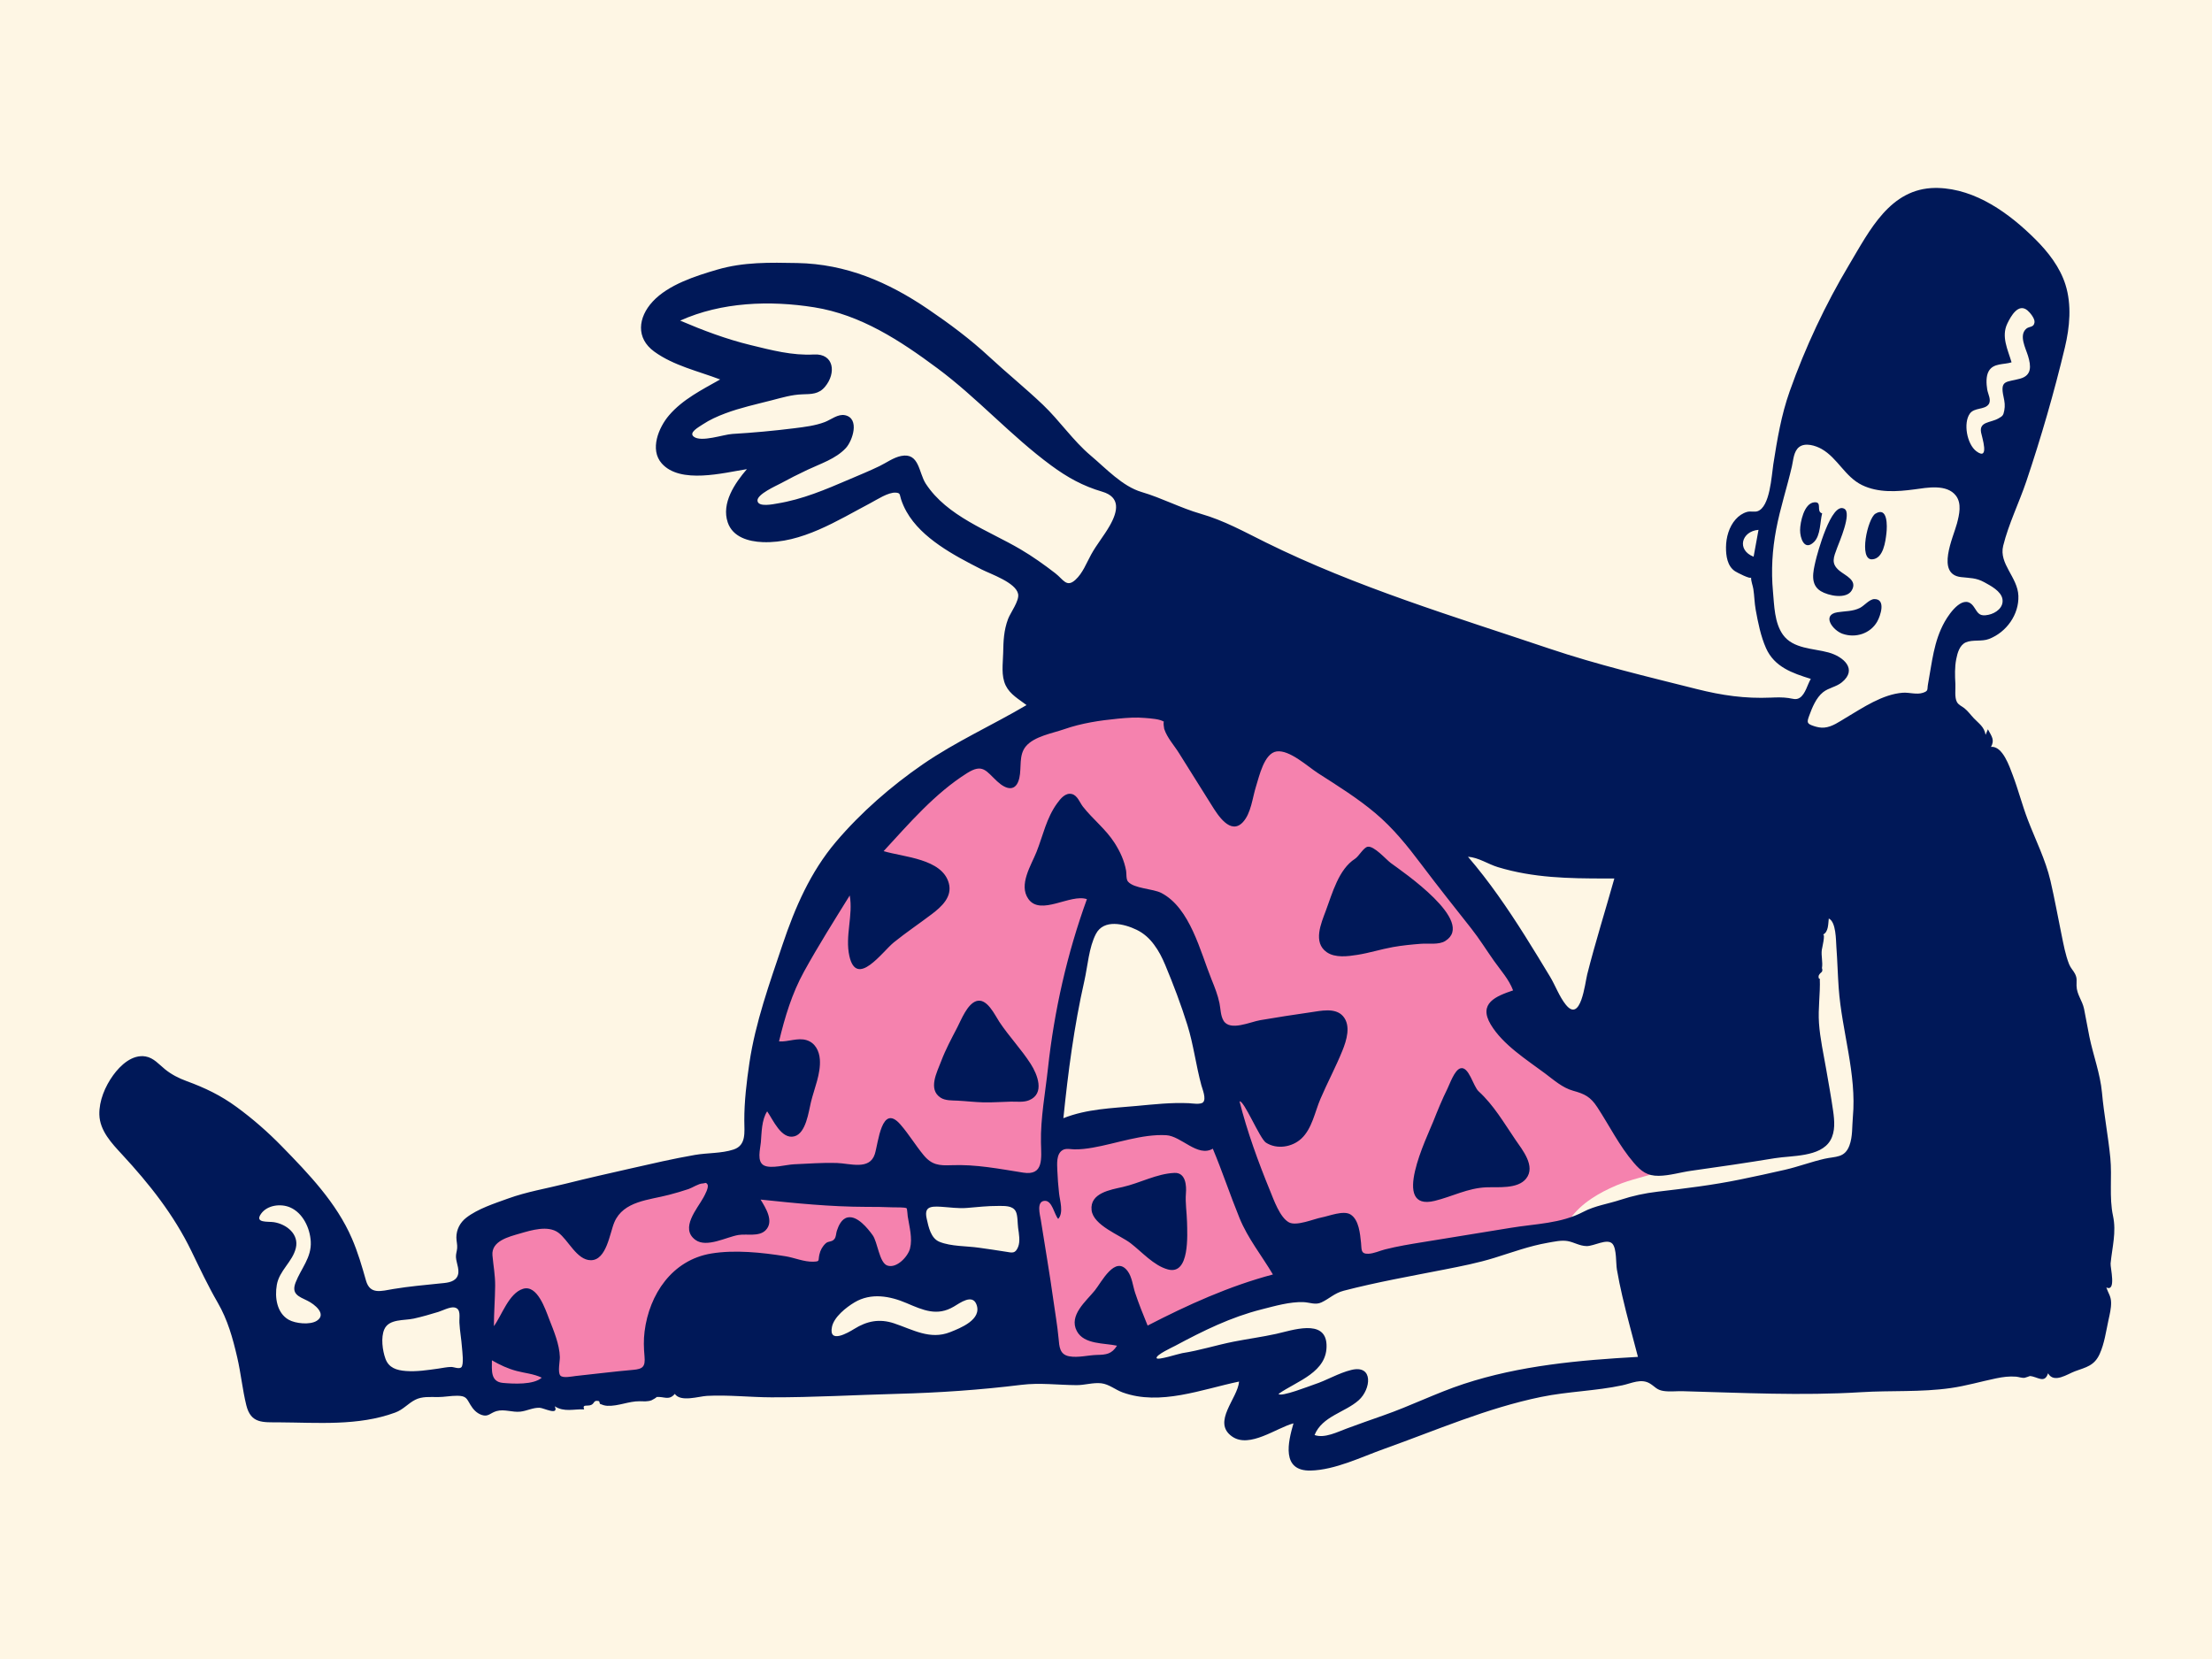 <svg xmlns="http://www.w3.org/2000/svg" viewBox="0 0 1024 768" version="1.1"><g id="react-group-267" stroke="none" stroke-width="1" fill="#fef6e4" fill-rule="evenodd"><g id="react-group-268"><rect x="0" y="0" width="1024" height="768"></rect><path d="M521.919,324.834 C559.284,321.862 594.932,335.786 624.796,357.488 C663.286,385.459 695.909,425.461 717.991,467.612 C720.34,469.421 722.654,471.276 724.952,473.148 C737.242,483.16 749.249,493.735 759.892,505.505 C765.834,512.075 781.419,528.051 774.653,538.128 C773.217,540.268 770.859,541.496 768.497,542.343 C761.875,544.714 754.972,545.915 748.441,548.689 C740.379,552.112 732.019,556.906 726.854,564.215 C725.385,566.294 725.002,568.747 723.027,569.663 C720.933,570.635 716.985,570.256 714.696,570.48 C710.095,570.932 705.493,571.383 700.891,571.833 C690.08,572.893 678.779,573.01 668.203,575.621 L619.55,587.634 C609.599,590.091 598.162,591.445 588.725,595.483 C574.643,601.51 561.208,610.334 547.733,617.606 C541.218,621.122 534.702,624.639 528.186,628.155 C525.004,629.873 522.826,629.896 519.097,630.183 L492.187,632.253 C487.846,632.587 485.762,634.335 485.193,629.991 L478.938,582.233 L475.632,556.979 C475.435,555.477 475.493,548.037 474.262,547.139 C473.49,546.576 468.96,547.788 468.122,547.891 L455.908,549.387 C447.111,550.464 438.315,551.541 429.518,552.618 C428.804,552.705 424.849,552.66 424.405,553.244 C423.885,553.929 424.874,557.855 424.963,558.7 C425.896,567.568 426.83,576.436 427.763,585.304 C427.872,586.332 429.121,591.101 428.463,591.945 C428.005,592.531 424.691,592.602 424.018,592.712 C415.532,594.097 407.047,595.482 398.561,596.868 C392.484,597.86 384.542,597.81 378.797,600.095 C375.498,601.407 372.234,604.762 369.384,606.859 L327.998,637.313 C321.721,641.931 313.261,640.755 305.617,641.337 L217.44,648.055 C217.513,645.309 217.587,642.563 217.66,639.816 C218.048,625.271 218.435,610.726 218.823,596.181 L219.331,577.157 C219.363,575.953 218.882,572.43 219.669,571.54 C220.715,570.359 225.39,569.847 226.841,569.417 C231.708,567.976 236.574,566.536 241.44,565.096 C255.717,560.87 269.992,556.644 284.268,552.419 C298.378,548.243 312.486,544.066 326.595,539.89 C331.423,538.461 336.25,537.032 341.077,535.603 C342.192,535.273 346.087,534.834 346.862,533.891 C347.839,532.703 347.402,527.634 347.558,526.128 C348.324,518.779 349.416,511.463 350.746,504.196 C360.338,451.778 382.757,398.534 424.326,363.565 C451.804,340.449 486.272,327.669 521.919,324.834 Z M528.509,429.95 C524.81,425.607 518.596,418.522 512.061,419.698 C506.75,420.654 503.856,427.238 502.005,431.615 C494.564,449.207 492.256,469.372 489.942,488.173 C488.49,499.97 487.322,511.819 486.575,523.682 C513.081,521.643 539.587,519.604 566.093,517.565 C564.842,509.119 563.839,500.595 562.333,492.19 C561.578,487.977 559.49,484.184 557.705,480.292 C549.721,462.884 541.006,444.623 528.509,429.95 Z" id="react-path-269" fill="#f582ae"></path><path d="M896.454,87.001 L897.102,87.012 C914.692,87.48 930.204,98.799 942.235,110.778 C948.184,116.701 953.609,123.668 956.162,131.775 C959.11,141.14 958.14,151.441 955.897,160.84 C950.942,181.611 944.886,202.489 938.076,222.732 C934.725,232.69 929.866,242.454 927.337,252.646 C925.252,261.043 934.032,267.159 934.368,275.788 C934.707,284.493 928.85,292.671 920.802,295.782 C917.374,297.107 913.227,296 910.067,297.358 C907.177,298.599 906.165,302.262 905.61,305.074 C904.854,308.909 904.99,312.741 905.205,316.61 C905.337,318.977 904.747,322.84 905.902,324.951 C906.695,326.401 908.14,326.875 909.385,327.867 C911.084,329.221 912.216,330.906 913.706,332.462 C916.162,335.03 918.525,336.421 919.192,340.167 C919.547,339.316 919.902,338.465 920.256,337.615 C922.087,340.964 923.444,342.57 921.703,345.749 C927.104,345.219 930.304,355.017 931.72,358.733 C934.313,365.533 936.094,372.599 938.693,379.403 C942.255,388.732 946.935,397.938 949.208,407.699 C951.117,415.903 952.628,424.329 954.325,432.59 C955.281,437.241 956.114,441.966 957.863,446.401 C958.543,448.123 959.805,449.282 960.587,450.817 C961.656,452.918 961.238,454.028 961.289,456.329 C961.379,460.431 963.967,463.094 964.781,467.079 C965.65,471.336 966.36,475.641 967.237,479.907 C969.004,488.5 972.277,497.081 973.065,505.785 C973.98,515.892 975.943,525.875 976.93,535.985 C977.794,544.819 976.326,554.303 978.171,562.849 C979.807,570.434 977.779,577.37 977.057,584.901 C976.874,586.813 979.819,598.197 975.086,596.011 C975.975,598.695 977.221,599.974 977.288,602.918 C977.35,605.672 976.64,608.503 976.06,611.173 C974.94,616.333 974.194,621.957 972,626.791 C969.519,632.259 965.738,632.914 960.598,634.79 C957.118,636.06 950.852,640.592 948.11,635.744 C946.475,640.721 943.283,637.281 939.705,637.003 C939.729,637.004 937.657,637.77 937.269,637.823 C936.011,637.992 934.524,637.399 933.272,637.295 C930.151,637.036 927.089,637.453 924.036,638.085 C917.001,639.543 910.195,641.559 903.056,642.575 C889.111,644.559 875.445,643.621 861.48,644.49 C834.15,646.189 806.368,644.763 779.017,644.027 C776.081,643.948 772.917,644.359 770.02,643.908 C766.897,643.421 766.216,641.943 763.783,640.463 C759.738,638.005 755.25,640.396 751.054,641.294 C738.734,643.931 725.868,644.126 713.45,646.677 C688.22,651.858 664.974,662.083 640.807,670.708 C630.33,674.447 618.033,680.502 606.735,680.765 C593.043,681.061 596.277,667.575 598.793,658.906 C590.882,661.006 578.459,670.602 570.418,665.033 C560.835,658.397 573.028,647.365 573.602,639.565 C556.475,643.12 537.047,650.917 519.663,644.579 C516.318,643.36 513.407,640.782 509.816,640.363 C506.083,639.927 502.137,641.246 498.363,641.223 C489.765,641.168 481.416,640.024 472.821,641.083 C453.658,643.443 434.767,644.735 415.449,645.244 C396.001,645.756 376.552,646.908 357.095,646.86 C347.219,646.835 337.16,645.664 327.304,646.189 C323.434,646.395 315.105,649.206 312.386,645.273 C309.656,648.546 307.337,646.359 303.835,646.722 C304.484,646.655 302.011,648.085 301.639,648.223 C299.798,648.907 298.077,648.699 296.155,648.679 C291.035,648.627 286.252,651.023 281.158,650.791 C279.87,650.733 278.896,650.358 277.803,649.916 C277.544,649.811 277.606,648.697 277.191,648.604 C274.699,648.046 275.343,649.572 273.761,650.342 C272.007,651.194 269.412,649.815 270.41,652.437 C265.651,652.228 261.142,653.832 256.812,651.01 C258.859,655.534 251.708,651.776 249.839,651.702 C246.733,651.577 244.013,653.13 240.915,653.488 C237.2,653.916 233.467,652.193 229.832,653.245 C226.984,654.068 226.009,656.049 223.045,655.036 C220.527,654.176 218.954,652.307 217.732,650.264 C216.046,647.445 215.83,646.187 211.764,646.137 C208.749,646.1 205.718,646.749 202.674,646.743 C199.186,646.736 195.353,646.366 192.169,648.024 C188.739,649.81 186.724,652.529 182.92,653.928 C165.814,660.218 147.036,658.553 129.188,658.446 C121.658,658.401 116.132,659.093 114.018,650.504 C112.232,643.247 111.516,635.658 109.812,628.341 C107.724,619.376 105.429,611.058 100.796,603.043 C96.302,595.27 92.521,587.24 88.608,579.166 C80.47,562.374 69.142,548.087 56.512,534.441 C51.714,529.256 46.215,523.48 45.992,516.014 C45.828,509.567 48.668,502.888 52.393,497.752 C55.719,493.168 61.199,487.997 67.398,489.066 C71.131,489.71 73.578,492.721 76.364,494.98 C79.409,497.448 82.726,499.13 86.396,500.476 C94.954,503.615 102.131,507.05 109.542,512.468 C117.041,517.951 124.051,524.091 130.536,530.74 C142.985,543.505 155.741,556.766 162.894,573.295 C165.713,579.807 167.514,586.087 169.436,592.839 C171.324,599.469 176.464,597.642 182.244,596.689 C189.288,595.527 196.367,594.904 203.458,594.168 C206.127,593.891 209.89,593.809 211.497,591.287 C213.269,588.506 211.239,584.903 211.078,582.018 C210.992,580.477 211.503,579.341 211.631,577.838 C211.778,576.129 211.273,574.568 211.271,572.866 C211.269,569.206 212.982,565.946 215.829,563.729 C221.156,559.579 228.926,557.105 235.233,554.822 C243.844,551.704 253.071,550.172 261.939,547.947 C271.924,545.441 281.969,543.183 292.008,540.907 C301.872,538.671 311.721,536.371 321.691,534.649 C327.539,533.639 333.883,534.008 339.552,532.162 C345.577,530.2 344.578,524.138 344.56,518.767 C344.531,509.897 345.629,500.765 346.928,491.996 C349.692,473.354 356.276,455.11 362.261,437.295 C368.027,420.137 375.17,403.669 386.962,389.745 C398.441,376.19 412.53,363.923 427.145,353.85 C442.373,343.354 459.318,335.771 475.214,326.401 C471.74,323.744 467.596,321.477 465.6,317.385 C463.346,312.766 464.301,307.243 464.397,302.306 C464.505,296.734 464.675,291.843 466.665,286.535 C467.754,283.628 471.964,278.114 471.319,274.953 C470.238,269.645 458.626,265.768 454.35,263.584 C447.644,260.158 440.925,256.678 434.745,252.353 C428.814,248.204 423.234,243.21 419.641,236.841 C418.622,235.034 417.783,233.136 417.132,231.166 C416.407,228.968 416.914,228.219 414.717,228.058 C411.21,227.8 405.952,231.32 402.997,232.875 C387.762,240.892 371.03,251.681 353.054,250.965 C346.532,250.706 339.2,248.657 336.894,241.855 C333.858,232.9 340.197,223.649 345.759,217.181 C334.91,218.886 314.904,224.215 306.343,214.535 C300.638,208.085 304.941,197.847 309.725,192.254 C316.046,184.866 325.057,180.368 333.381,175.667 C323.167,171.773 311.86,169.283 302.878,162.767 C294.287,156.536 295.349,146.963 302.134,139.613 C309.388,131.756 322.072,127.732 332.048,124.815 C344.284,121.237 356.44,121.524 369.049,121.764 C391.679,122.194 411.118,130.536 429.679,143.148 C439.493,149.817 449.166,157.014 457.87,165.091 C466.034,172.666 474.743,179.71 482.787,187.367 C490.581,194.786 496.712,203.978 504.938,210.909 C511.933,216.802 519.602,225.155 528.488,227.771 C537.911,230.545 546.393,235.133 555.896,237.864 C566.676,240.961 575.936,246.14 585.926,251.081 C627.851,271.817 672.858,285.312 717.058,300.199 C739.666,307.813 762.424,313.18 785.505,318.995 C797.096,321.915 807.859,323.473 819.82,322.945 C822.578,322.824 825.212,322.752 827.932,323.135 C829.926,323.415 831.442,324.169 833.225,322.977 C835.787,321.265 836.75,316.809 838.277,314.272 C829.765,311.633 821.432,308.778 817.548,300.055 C815.101,294.558 813.831,288.147 812.758,282.249 C812.182,279.075 812.169,275.872 811.677,272.696 C811.407,270.942 810.573,269.109 810.637,267.317 C810.446,268.314 804.103,265.035 803.183,264.426 C799.634,262.075 798.988,257.336 799.017,253.336 C799.051,248.818 800.415,243.852 803.483,240.426 C804.935,238.804 806.663,237.588 808.774,236.977 C810.272,236.543 812.248,237.111 813.569,236.674 C819.429,234.737 820.085,220.236 820.916,214.957 C822.748,203.325 824.573,192.22 828.527,181.07 C835.736,160.742 845.014,140.986 856.065,122.478 C865.534,106.619 874.994,87.227 895.813,87.001 L896.454,87.001 Z M716.477,575.321 C708.05,576.78 699.977,579.76 691.837,582.287 C684.235,584.647 676.53,586.15 668.731,587.684 C653.21,590.738 637.348,593.533 622.052,597.514 C617.745,598.635 615.479,601.165 611.721,602.924 C608.935,604.228 606.32,602.907 603.422,602.796 C597.113,602.555 590.113,604.613 584.045,606.147 C569.72,609.766 557.01,616.052 544.047,623.001 C542.887,623.622 535.044,627.211 535.416,628.697 C535.718,629.91 545.688,626.653 547.274,626.412 C555.302,625.189 563.144,622.658 571.113,621.086 C577.654,619.795 584.269,618.921 590.782,617.488 C598.03,615.894 613.47,610.35 614.084,622.321 C614.747,635.259 600.46,639.238 591.872,645.273 C592.829,646.924 606.607,641.48 608.315,640.93 C614.174,639.041 619.609,635.636 625.574,634.186 C635.952,631.663 634.695,643.125 628.966,648.224 C622.6,653.888 612.072,655.6 608.547,664.317 C613.176,665.987 619.228,662.851 623.48,661.292 C629.064,659.245 634.669,657.229 640.287,655.277 C652.898,650.895 664.876,644.858 677.554,640.683 C703.566,632.119 731.061,629.663 758.253,628.141 C755.83,618.742 753.18,609.398 751.003,599.937 C750.071,595.888 749.218,591.82 748.512,587.725 C748.021,584.877 748.439,578.062 746.477,575.816 C744.088,573.08 737.866,576.923 734.48,576.85 C731.163,576.778 728.743,575.066 725.678,574.526 C722.768,574.014 719.324,574.828 716.477,575.321 Z M227.722,629.727 C227.722,634.22 226.943,639.67 232.853,640.195 C237.633,640.62 246.984,641.166 250.797,637.767 C247.143,635.986 242.99,635.675 239.109,634.648 C235.065,633.577 231.331,631.819 227.722,629.727 Z M325.268,547.861 C323.47,547.874 320.437,549.873 318.797,550.431 C315.796,551.451 312.746,552.312 309.682,553.123 C300.476,555.561 288.623,555.941 284.396,565.823 C282.286,570.755 280.823,583.438 273.491,583.392 C266.974,583.35 263.071,573.944 258.422,570.597 C253.617,567.139 245.999,569.493 240.817,570.995 C235.551,572.52 227.379,574.477 227.97,581.151 C228.395,585.949 229.261,590.316 229.22,595.217 C229.169,601.456 228.642,607.682 228.642,613.921 C232.339,608.856 235.564,598.673 242.114,596.636 C248.731,594.578 252.474,606.139 254.195,610.57 C256.328,616.06 259.009,622.286 259.172,628.236 C259.223,630.104 258.089,635.236 259.388,636.772 C260.541,638.136 264.976,637.147 266.409,636.998 C275.278,636.075 284.1,634.926 292.997,634.156 C297.566,633.761 298.81,632.758 298.363,627.843 C298.012,623.983 297.903,620.304 298.387,616.429 C300.547,599.128 311.201,583.302 329.215,580.298 C340.07,578.487 352.747,579.811 363.584,581.55 C367.761,582.22 372.296,584.243 376.54,584.067 C379.675,583.937 378.665,583.759 379.307,580.808 C379.756,578.745 380.717,576.985 382.286,575.555 C383.526,574.425 385.1,575.063 386.269,573.586 C387.115,572.517 386.988,571.061 387.387,569.829 C388.166,567.432 389.574,564.197 392.377,563.592 C396.888,562.617 401.683,568.657 403.96,571.772 C406.312,574.993 407.023,584.609 410.806,585.868 C415.171,587.319 420.364,581.598 421.274,577.994 C422.498,573.146 420.956,567.901 420.219,563.1 C420.167,562.756 419.952,559.566 419.715,559.358 C419.078,558.797 414.279,558.954 413.429,558.912 C409.248,558.713 405.06,558.703 400.875,558.692 C384.468,558.651 368.396,557.038 352.098,555.318 C354.465,559.177 358.518,565.513 354.358,569.587 C351.275,572.605 345.711,571.091 341.839,571.713 C336.369,572.591 327.148,577.782 321.935,573.987 C314.589,568.637 322.899,559.445 325.627,554.389 C326.211,553.305 328.377,549.491 327.459,548.22 C326.664,547.119 326.432,547.852 325.268,547.861 Z M202.922,607.32 C199.171,608.464 195.392,609.564 191.56,610.412 C187.065,611.407 180.095,610.441 177.908,615.386 C176.244,619.146 177.07,625.212 178.422,628.957 C179.97,633.246 183.603,634.349 187.891,634.676 C192.895,635.058 197.965,634.251 202.91,633.567 C204.859,633.297 206.937,632.81 208.917,632.807 C210.092,632.804 212.464,633.879 213.509,633 C214.862,631.861 213.971,625.391 213.865,623.84 C213.602,619.999 212.873,616.209 212.674,612.362 C212.532,609.599 213.574,605.844 210.335,605.255 C208.318,604.888 204.675,606.786 202.922,607.32 Z M505.823,531.283 C503.02,531.768 500.233,532.115 497.386,532.072 C495.632,532.045 493.532,531.449 491.911,532.411 C488.917,534.188 489.363,538.869 489.465,541.79 C489.59,545.334 489.9,548.931 490.278,552.457 C490.639,555.829 492.489,561.382 489.876,564.271 C488.033,562.254 487.124,555.659 483.567,555.9 C479.656,556.164 481.464,562.414 481.811,564.652 C483.728,577.023 485.913,589.401 487.626,601.808 C488.44,607.706 489.492,613.561 490.037,619.488 C490.402,623.466 490.525,627.048 494.971,627.872 C499.091,628.636 503.721,627.332 507.886,627.232 C512.174,627.129 514.63,626.838 517.097,622.962 C511.19,621.669 501.833,622.46 498.505,616.212 C494.625,608.923 502.809,602.365 506.836,597.383 C509.927,593.557 516.247,580.837 521.985,588.392 C524.051,591.112 524.424,595.263 525.467,598.427 C527.164,603.568 529.237,608.635 531.271,613.649 C549.88,604.043 568.975,595.383 589.27,589.99 C584.096,581.245 577.691,573.37 573.818,563.891 C569.478,553.268 565.883,542.355 561.446,531.766 C554.411,535.872 546.89,525.918 539.885,525.517 C528.819,524.884 516.672,529.403 505.823,531.283 Z M395.591,602.9 C391.733,605.198 386.058,609.667 385.132,614.287 C383.532,622.274 392.647,616.934 395.461,615.186 C401.352,611.527 407.124,610.358 413.889,612.613 C422.565,615.504 430.56,620.385 439.872,616.677 C444.505,614.831 454.782,610.887 452.009,603.81 C450.097,598.932 444.502,603.116 441.545,604.865 C433.803,609.444 427.392,606.543 419.656,603.238 C411.919,599.932 403.207,598.364 395.591,602.9 Z M120.836,561.912 C117.739,566.302 124.035,565.354 126.799,565.782 C132.579,566.675 138.532,571.284 136.939,577.806 C135.386,584.165 129.301,588.14 128.142,594.815 C127.146,600.547 128.106,607.802 133.641,610.949 C136.75,612.716 143.545,613.444 146.674,611.414 C151.452,608.314 145.518,603.698 142.357,602.163 C138.168,600.128 134.785,599.026 136.858,593.68 C139.385,587.163 144.293,582.162 143.857,574.705 C143.497,568.527 140.236,561.506 134.295,558.939 C130.041,557.102 123.737,557.799 120.836,561.912 Z M543.703,542.973 C549.057,542.744 549.27,549.214 549,552.396 C548.631,556.747 549.421,561.384 549.512,565.749 C549.633,571.53 550.843,590.462 540.62,587.65 C534.046,585.842 528.637,579.542 523.352,575.494 C518.49,571.768 506.13,567.299 505.329,560.235 C504.425,552.256 514.171,550.763 519.755,549.495 C527.727,547.685 535.467,543.327 543.703,542.973 Z M517.621,332.683 C509.131,333.502 500.688,334.763 492.608,337.583 C487.141,339.491 478.744,340.859 474.869,345.541 C471.519,349.59 472.971,355.362 471.882,360.146 C470.409,366.618 465.941,365.733 461.608,361.692 C456.422,356.854 454.922,353.351 447.703,357.891 C432.758,367.289 420.909,381.164 409.054,394.018 C418.221,396.794 436.204,397.466 439.249,408.919 C440.913,415.181 435.896,419.736 431.388,423.153 C425.567,427.566 419.491,431.647 413.797,436.237 C408.484,440.52 396.57,457.573 393.2,442.58 C391.113,433.299 395.023,423.708 393.364,414.54 C386.156,426.162 378.837,437.756 372.228,449.734 C366.603,459.931 363.332,470.838 360.634,482.112 C364.84,482.387 369.218,480.252 373.376,481.513 C377.38,482.727 379.254,486.515 379.535,490.439 C380.013,497.092 376.941,503.864 375.395,510.253 C374.334,514.641 373.116,524.6 367.771,526.028 C361.679,527.655 357.856,518.284 355.14,514.476 C352.554,518.451 352.597,524.266 352.219,528.823 C351.96,531.956 350.212,537.813 353.736,539.545 C357.034,541.167 363.988,539.135 367.515,538.986 C374.059,538.708 380.73,538.178 387.276,538.371 C393.461,538.554 402.561,541.86 404.977,534.259 C406.622,529.084 408.071,510.486 416.845,520.576 C420.743,525.057 423.791,530.165 427.556,534.731 C431.354,539.336 434.807,539.638 440.479,539.405 C451.707,538.945 462.671,541.101 473.657,542.842 C483.297,544.369 482.032,536.187 481.889,528.903 C481.67,517.612 483.909,505.805 485.13,494.576 C488.034,467.875 493.994,441.495 503.163,416.242 C495.493,413.63 481.743,424.168 476.072,416.165 C471.41,409.586 477.399,400.523 479.837,394.373 C482.878,386.7 484.416,378.684 489.376,371.884 C490.941,369.737 493.168,366.86 496.198,367.583 C498.798,368.204 499.834,371.52 501.297,373.391 C505.941,379.329 511.873,383.782 516.001,390.259 C518.526,394.221 520.49,398.455 521.31,403.107 C521.536,404.386 521.25,407.005 522.15,408.078 C524.941,411.403 533.734,411.354 537.642,413.393 C550.984,420.356 555.673,440.624 560.854,453.404 C562.314,457.003 563.761,460.611 564.537,464.426 C565.055,466.976 565.03,470.218 566.413,472.505 C569.432,477.498 578.812,473.039 583.415,472.266 C591.13,470.97 598.807,469.734 606.553,468.646 C611.279,467.983 618.158,466.27 621.759,470.457 C625.492,474.798 623.345,481.635 621.471,486.292 C618.412,493.893 614.504,501.155 611.276,508.687 C608.701,514.695 607.419,522.435 602.471,527.064 C598.185,531.076 591.092,532.226 586.046,528.961 C583.166,527.098 575.772,509.076 573.821,509.881 C577.343,523.801 582.507,537.995 587.963,551.28 C589.638,555.361 592.515,563.682 596.748,565.895 C600.257,567.73 608.219,564.263 611.809,563.591 C615.213,562.953 621.933,560.189 625.188,562.214 C629.133,564.67 629.614,571.22 630.057,575.286 C630.386,578.301 629.789,580.551 633.457,580.401 C636.041,580.296 638.649,579.036 641.129,578.402 C646.886,576.933 652.861,575.961 658.722,575.015 C672.277,572.826 685.827,570.643 699.376,568.399 C711.024,566.47 722.52,566.481 733.045,560.956 C738.38,558.156 744.496,557.301 750.177,555.428 C755.811,553.571 761.427,552.366 767.324,551.668 C780.213,550.144 792.755,548.651 805.493,546.04 C812.464,544.611 819.422,543.114 826.356,541.513 C832.528,540.088 838.495,537.824 844.637,536.427 C849.747,535.265 853.944,536.138 856.133,530.338 C857.703,526.179 857.338,521.518 857.741,517.165 C859.584,497.276 852.619,477.274 851.194,457.494 C850.732,451.088 850.59,444.662 850.109,438.261 C849.889,435.328 850.022,426.788 846.6,425.207 C846.289,427.553 846.531,431.499 843.866,432.662 C845.168,432.094 843.459,439.023 843.367,439.719 C843.003,442.485 843.911,445.445 843.432,448.159 C843.812,449.114 843.646,449.833 842.936,450.317 C842.452,450.709 842.099,451.205 841.879,451.804 C841.845,453.739 842.412,452.599 842.439,453.267 C842.707,459.923 841.582,466.823 842.063,473.641 C842.572,480.848 844.181,487.918 845.403,495.026 C846.5,501.406 847.682,507.799 848.597,514.208 C849.239,518.706 849.715,523.869 847.295,527.963 C842.7,535.736 829.397,534.891 821.649,536.162 C808.771,538.276 795.875,540.183 782.95,541.979 C777.988,542.668 772.966,544.242 767.946,544.321 C762.583,544.405 759.713,542.239 756.332,538.281 C749.52,530.308 745.127,521.252 739.453,512.579 C736.266,507.707 733.615,506.423 728.25,504.936 C723.267,503.555 719.268,499.919 715.214,496.895 C706.698,490.543 695.701,483.636 690.113,474.281 C684.232,464.437 692.519,461.169 700.454,458.483 C698.523,453.351 694.736,449.229 691.616,444.814 C688.069,439.794 684.853,434.58 681.034,429.749 C673.25,419.902 665.475,410.106 657.921,400.075 C651.464,391.502 644.938,383.381 636.697,376.436 C628.42,369.46 619.205,363.743 610.116,357.903 C605.368,354.852 597.033,347.057 591.032,347.854 C585.211,348.628 582.909,359.47 581.455,364.027 C579.786,369.256 579.197,376.547 575.309,380.664 C569.595,386.714 563.662,377.184 560.935,372.792 C555.942,364.747 550.832,356.774 545.846,348.722 C543.574,345.051 540.292,341.558 538.943,337.396 C538.927,337.346 538.296,333.767 538.933,334.268 L538.977,334.308 L538.934,334.26 C537.508,332.847 532.24,332.554 530.27,332.383 L530.09,332.367 C525.946,331.976 521.753,332.284 517.621,332.683 Z M461.966,558.268 C457.193,558.239 452.434,558.794 447.683,559.183 C443.51,559.524 439.685,558.886 435.519,558.635 C430.365,558.325 427.816,558.865 429.003,564.188 C429.866,568.061 430.903,573.22 434.88,574.857 C440.252,577.069 447.488,576.771 453.212,577.609 C457.414,578.224 461.605,578.779 465.789,579.48 C468.568,579.946 469.995,580.433 471.296,577.284 C472.384,574.645 471.683,571.119 471.312,568.393 C471.026,566.301 471.197,562.622 470.209,560.761 C468.734,557.983 464.87,558.286 461.966,558.268 Z M684.481,505.19 C691.494,511.599 696.212,519.794 701.508,527.567 C704.74,532.312 711.066,539.876 706.472,545.63 C702.559,550.534 693.461,549.412 687.986,549.648 C679.385,550.019 672.359,553.905 664.173,555.91 C643.556,560.961 660.678,526.306 663.534,519.073 C665.538,514 667.606,508.949 670.029,504.058 C671.122,501.853 673.303,495.423 676.021,494.58 C679.962,493.36 681.987,502.909 684.481,505.19 Z M507.34,432.326 C504.063,438.59 503.531,447.26 501.977,454.101 C497.228,475.019 494.451,496.323 492.268,517.643 C503.127,513.336 514.589,513.038 526.055,511.984 C534.362,511.22 541.99,510.345 550.299,510.7 C551.715,510.76 555.788,511.479 556.955,510.275 C558.522,508.659 556.624,504.15 556.161,502.45 C553.643,493.217 552.536,483.676 549.674,474.5 C546.756,465.142 543.209,455.797 539.435,446.75 C536.675,440.133 532.884,433.68 526.195,430.435 C520.339,427.595 510.975,425.378 507.34,432.326 Z M462.619,473.038 C467.093,479.783 472.76,485.683 477.13,492.491 C480.228,497.32 483.856,506.252 476.414,509.322 C473.802,510.399 470.718,509.933 467.981,509.981 C463.748,510.054 459.556,510.418 455.316,510.317 C451.306,510.221 447.334,509.735 443.334,509.526 C440.813,509.395 437.646,509.589 435.425,508.141 C429.472,504.258 433.777,496.329 435.694,491.256 C437.73,485.867 440.479,480.771 443.132,475.664 C444.971,472.122 447.721,464.905 451.904,463.461 C456.858,461.751 460.555,469.927 462.619,473.038 Z M679.568,396.615 C689.401,408.049 697.939,420.521 705.979,433.259 C709.903,439.475 713.713,445.764 717.517,452.054 C720.006,456.17 721.875,461.435 724.907,465.163 C731.824,473.666 733.748,455.113 734.767,451.08 C738.528,436.209 743.185,421.458 747.328,406.68 L743.082,406.68 C726.157,406.671 709.93,406.421 693.451,401.434 C688.786,400.023 684.533,396.96 679.568,396.615 Z M643.819,399.498 C649.173,403.452 683.444,426.667 669.028,435.625 C666.045,437.479 661.17,436.638 657.799,436.904 C653.479,437.245 649.091,437.663 644.823,438.428 C639.298,439.42 633.93,441.149 628.379,442.025 C623.966,442.722 618.118,443.535 614.175,440.787 C607.671,436.253 611.619,427.349 613.766,421.585 C616.819,413.395 619.71,402.431 627.283,397.553 C629.045,396.418 631.204,392.365 633.1,391.994 C636.069,391.412 641.647,397.895 643.819,399.498 Z M832.895,206.929 C830.311,208.906 830.193,213.012 829.523,215.91 C827.269,225.658 824.123,235.147 822.256,244.999 C820.436,254.608 819.864,264.068 820.757,273.806 C821.353,280.301 821.422,288.293 825.37,293.824 C830.095,300.442 839.451,300.103 846.527,302.063 C853.335,303.949 860.085,309.79 852.659,315.862 C850.02,318.019 846.555,318.37 843.946,320.448 C840.728,323.013 838.88,327.609 837.513,331.367 C836.387,334.461 836.42,335.052 839.783,336.145 C841.319,336.644 842.871,336.961 844.487,336.827 C848.167,336.521 851.45,334.091 854.531,332.265 C862.389,327.608 871.465,321.391 880.847,320.688 C883.846,320.464 887.255,321.691 890.171,320.717 C892.888,319.808 892.054,319.252 892.526,316.725 C894.395,306.709 895.154,296.878 900.261,287.817 C902.782,283.346 909.446,274.2 913.913,281.161 C915.778,284.068 916.453,285.488 920.591,284.596 C923.958,283.871 927.657,281.208 926.989,277.319 C926.36,273.65 921.535,271.152 918.611,269.544 C914.716,267.404 911.985,267.651 907.744,267.144 C896.091,265.751 904.261,248.708 905.941,242.313 C906.997,238.294 908.232,233.099 905.46,229.47 C901.241,223.95 892.05,225.765 886.26,226.548 C878.253,227.631 869.512,228.208 862.018,224.574 C854.09,220.73 850.711,212.06 843.277,207.845 C840.53,206.287 835.717,204.767 832.895,206.929 Z M867.688,277.336 C873.197,277.262 870.519,285.117 869.011,287.758 C865.833,293.328 859.027,295.482 853.049,293.428 C848.322,291.803 843.207,284.625 850.612,283.435 C854.163,282.865 857.678,283.097 861.043,281.408 C862.961,280.446 865.438,277.366 867.688,277.336 Z M853.868,235.566 C857.291,237.644 851.449,250.916 850.465,253.602 C848.863,257.986 847.437,260.816 851.513,264.195 C854.347,266.545 859.937,268.573 857.268,273.256 C854.798,277.589 846.323,275.772 842.877,273.652 C837.868,270.569 839.344,264.664 840.449,259.818 C841.171,256.643 847.773,231.866 853.868,235.566 Z M314.869,148.424 C325.425,152.933 336.219,157.006 347.388,159.723 C357.149,162.098 366.747,164.659 376.807,164.101 C386.114,163.586 387.224,172.729 381.908,179.061 C379.02,182.501 375.669,182.415 371.46,182.548 C366.533,182.704 362.058,184.071 357.306,185.295 C350.069,187.159 342.742,188.742 335.729,191.373 C332.11,192.731 328.539,194.328 325.311,196.474 C323.282,197.824 318.754,200.256 321.149,202.142 C324.611,204.867 334.887,201.134 339.007,200.888 C348.6,200.316 358.174,199.45 367.713,198.249 C372.385,197.66 377.401,197.078 381.826,195.381 C384.721,194.271 387.926,191.515 391.204,192.215 C398.12,193.692 394.693,204.06 391.553,207.433 C386.89,212.442 379.811,214.654 373.788,217.5 C369.578,219.49 365.394,221.597 361.306,223.824 C359.375,224.876 350.375,228.817 350.66,231.809 C350.959,234.954 358.063,233.368 359.82,233.082 C371.546,231.175 382.127,226.641 392.961,222.001 C397.703,219.97 402.512,218.021 407.155,215.769 C410.398,214.195 413.586,211.797 417.169,211.082 C425.617,209.395 425.247,218.83 428.573,223.927 C438.459,239.075 457.56,245.537 472.422,254.291 C478.044,257.602 483.407,261.415 488.566,265.404 C492.251,268.252 493.724,272.172 497.839,268.416 C501.268,265.285 502.922,260.693 505.12,256.711 C507.679,252.075 511.097,247.982 513.72,243.384 C517.596,236.591 518.757,230.112 510.245,227.612 C501.309,224.988 494.237,221.075 486.642,215.492 C468.003,201.79 452.537,184.293 433.952,170.486 C416.734,157.694 398.476,145.69 376.891,142.255 C356.433,138.998 333.988,139.8 314.869,148.424 Z M873.283,246.817 C872.846,250.589 871.917,258.634 866.677,258.935 C860.312,259.3 864.587,239.967 868.192,237.791 C873.963,234.307 873.653,243.621 873.283,246.817 Z M814.065,245.277 C806.121,245.935 803.857,254.636 811.797,257.717 L814.065,245.277 Z M843.521,237.641 C842.501,241.59 842.864,247.927 839.695,250.958 C835.228,255.229 833.283,248.961 833.316,245.387 C833.348,241.852 835.1,233.01 839.831,232.544 C843.873,232.146 840.509,236.832 843.521,237.641 Z M929.252,149.782 C926.348,155.825 929.47,161.789 931.208,167.729 C927.643,168.878 922.839,168.009 920.662,171.777 C919.29,174.152 919.529,177.728 919.94,180.3 C920.277,182.41 922.007,185.251 920.567,187.209 C918.682,189.772 914.003,188.587 911.924,191.438 C908.764,195.774 910.537,205.678 914.971,208.942 C921.203,213.527 917.484,202.275 917.103,200.226 C916.147,195.093 921.465,195.791 925.097,193.718 C927.046,192.606 927.394,192.391 927.841,190.017 C928.254,187.83 928.035,186.095 927.514,183.738 C925.746,175.741 928.837,177.047 935.19,175.285 C940.67,173.764 940.231,169.385 938.839,164.782 C937.747,161.174 934.492,155.255 938.018,152.179 C939.417,150.958 941.542,151.73 941.844,149.182 C942.048,147.462 939.74,144.642 938.528,143.653 C934.351,140.243 930.95,146.248 929.252,149.782 Z" id="react-path-270" fill="#001858"></path></g></g></svg>